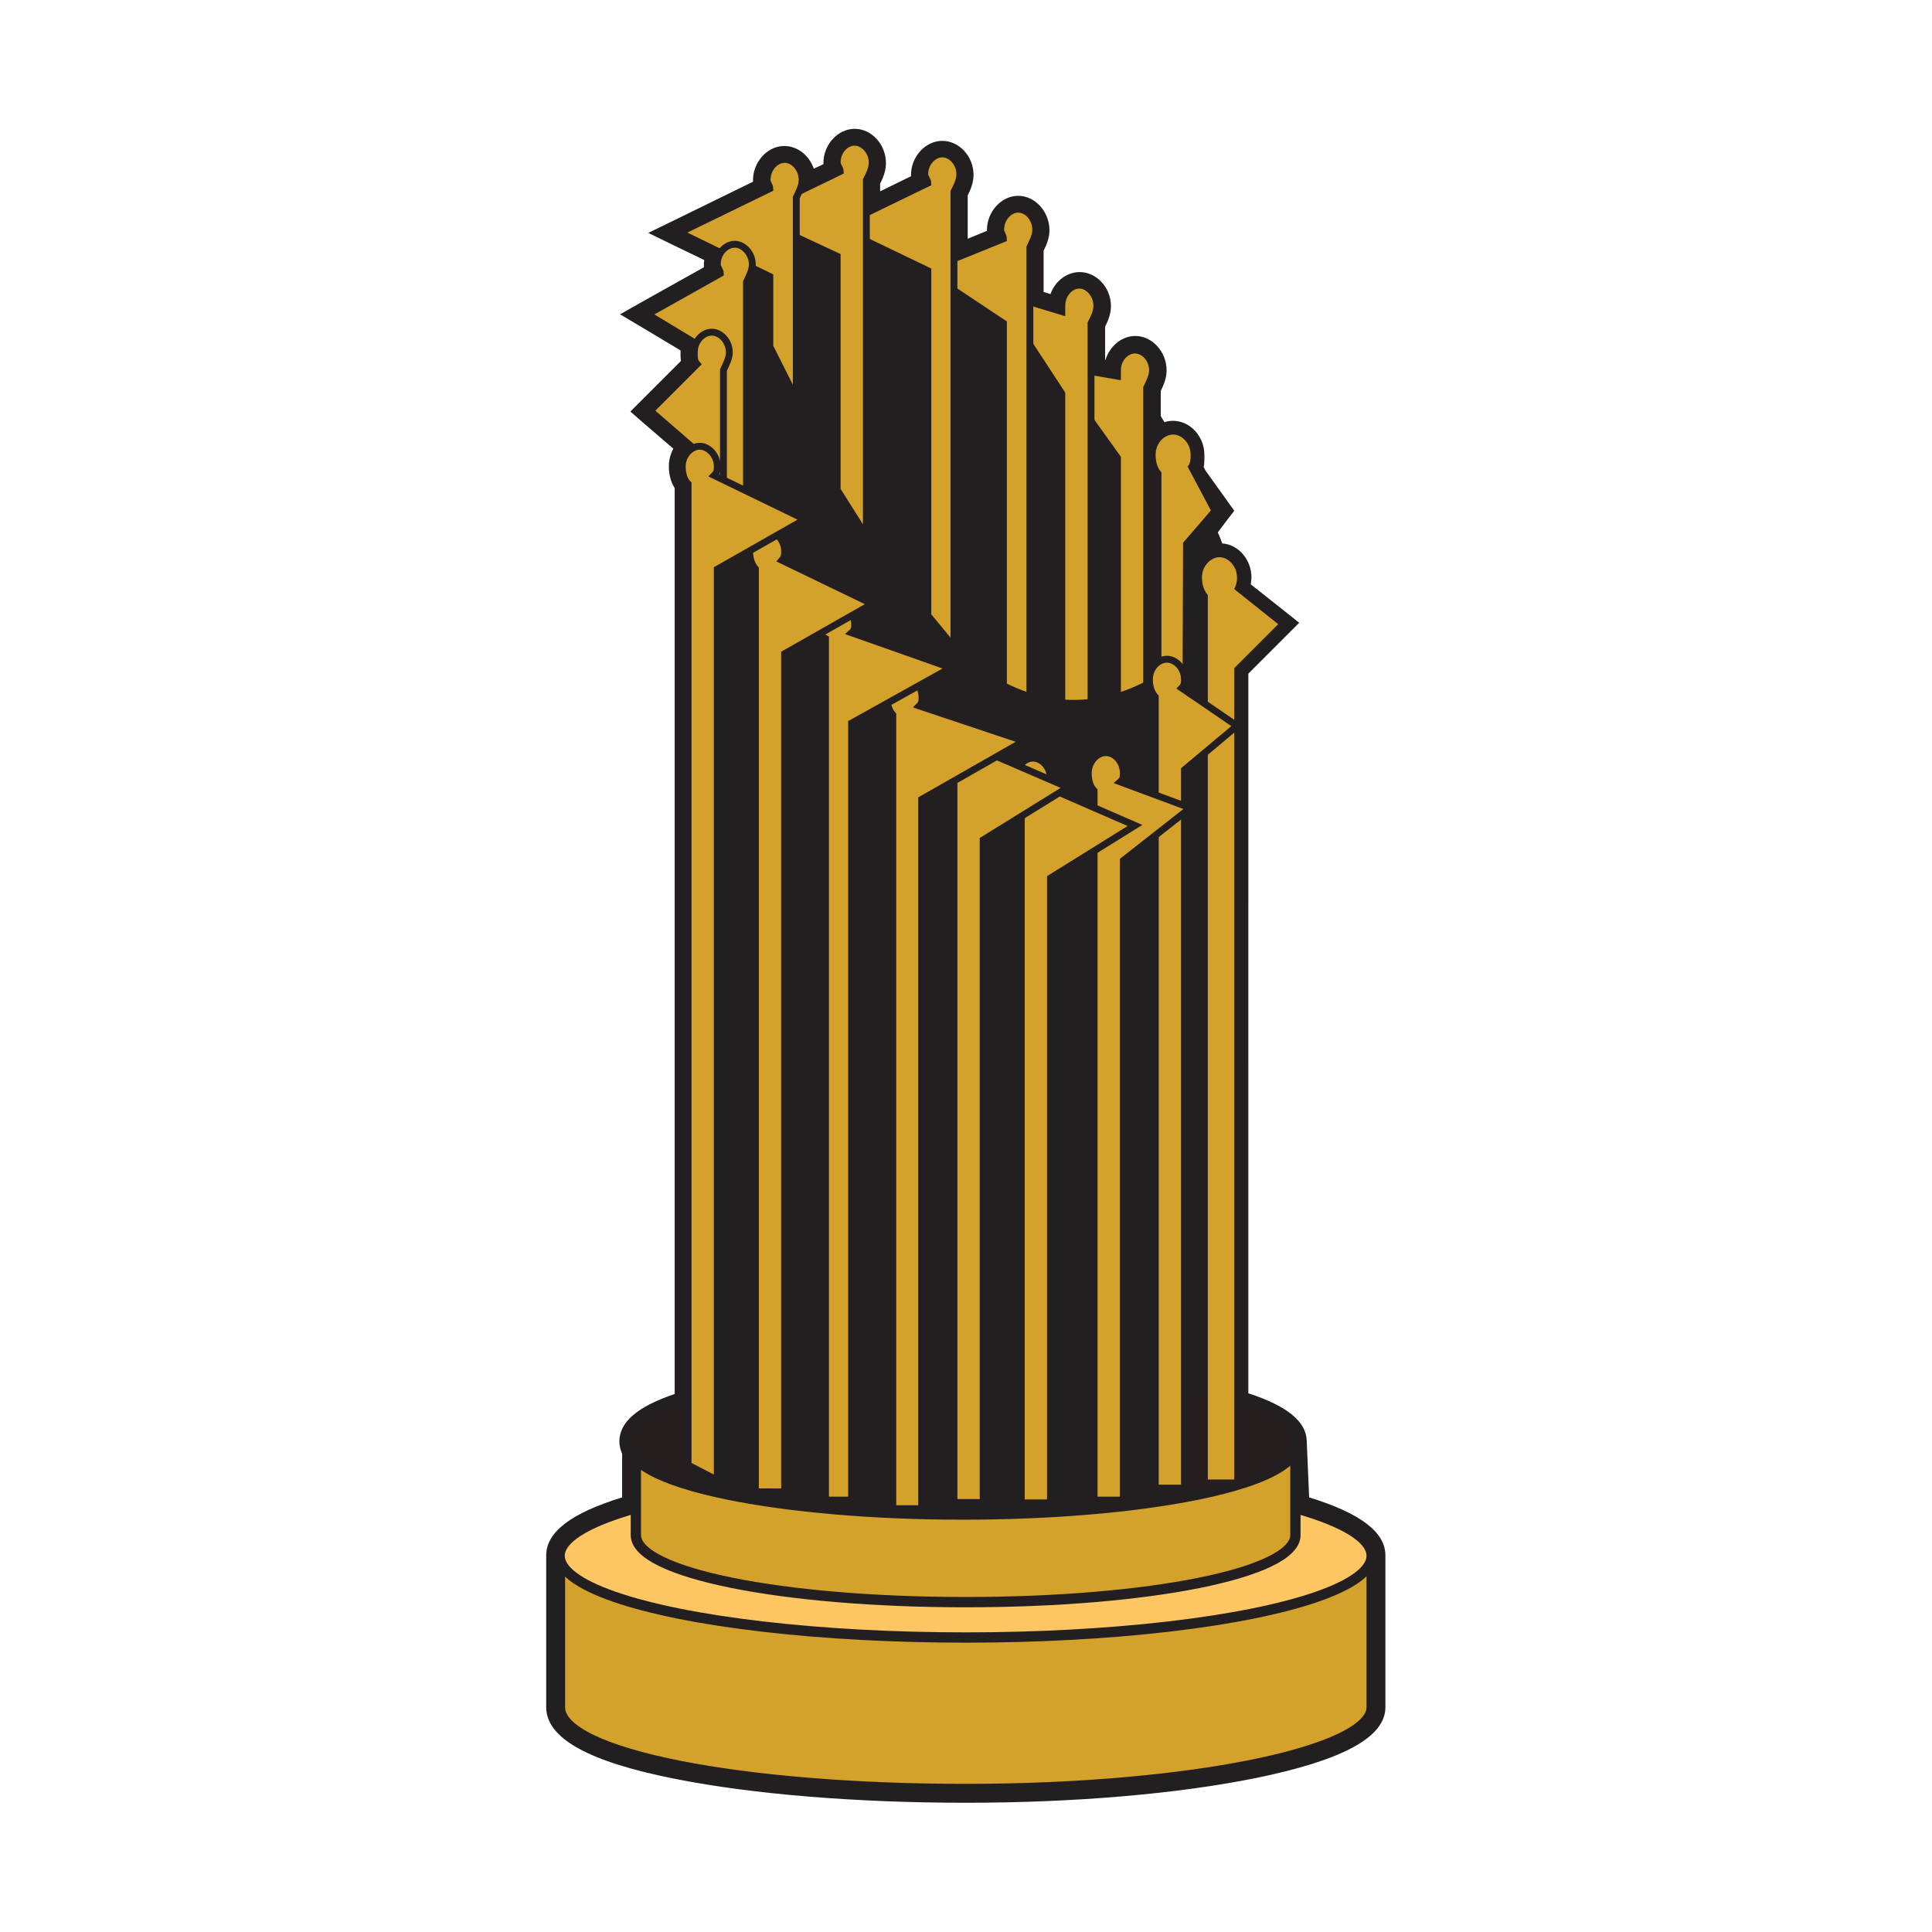 <?xml version="1.0" encoding="utf-8"?>
<svg xmlns="http://www.w3.org/2000/svg" viewBox="0 0 500 500">
  <g transform="matrix(0.889, 0, 0, 0.889, -22.127, -54.493)" style="">
    <g>
      <path fill="#231F20" d="M306,584.2c-59.7,0-120.1-8.9-120.1-25.8v-44.2c0-5.9,7.4-11.1,22.1-15.4v-14.6c-0.6-1-0.9-2.1-0.9-3.2 c0-4.8,5.3-8.8,16.1-12.3V202.9c-1.1-1.5-1.7-3.5-1.7-5.8c0-2,0.7-4,2-5.4l-12.3-10.6l14-14c-0.3-0.9-0.3-1.9-0.3-3.1 c0-0.6,0.1-1.1,0.2-1.7l-15.7-9.4l22.8-12.8c-0.2-0.5-0.4-1-0.4-1.6c0-0.9,0.1-1.7,0.4-2.6l-14-6.8l28.4-13.8 c-0.2-0.4-0.3-1-0.3-1.5c0-4.3,3.3-7.9,7.1-7.9c3.7,0,6.9,3.4,7.1,7.6l6.6-3.2c-0.2-0.4-0.3-1-0.3-1.5c0-4.3,3.3-8,7.1-8 s7.1,3.6,7.1,8c0,2-0.8,3.8-1.7,5.6v5.8l13.3-6.5c-0.2-0.4-0.3-1-0.3-1.5c0-4.3,3.3-8,7.1-8s7.1,3.6,7.1,8c0,2-0.8,3.8-1.7,5.6v16 l9.9-4c-0.2-0.4-0.3-0.9-0.3-1.4c0-4.3,3.3-8,7.1-8s7.1,3.6,7.1,8c0,2-0.8,3.8-1.7,5.6v13.9l5.4,1.6c0.4-3.9,3.5-7,7-7 c3.8,0,7.1,3.6,7.1,8c0,2-0.8,3.8-1.7,5.6v11.8l3.7,0.6c0.3-4,3.4-7.3,7.1-7.3c3.8,0,7.1,3.6,7.1,7.9c0,2-0.8,3.8-1.7,5.6v8.4 c0.8,1.1,1.6,2.4,2.4,3.7c1-0.6,2.2-1,3.3-1c3.8,0,7.1,3.6,7.1,8c0,0.2,0,0.4,0,0.6c0,0.1,0,0.2,0,0.2c0,0.7,0,1.9-0.4,3l1,1.9 l7.5,10.5l-4.6,6.1c0.7,1.8,1.5,3.7,2.2,5.5c0.2,0,0.5,0,0.7,0c3.8,0,7.1,3.6,7.1,7.9c0,0.8,0,1.7-0.4,2.8l13.3,10.7l-13.7,13.7 v211.8c11.4,3.6,17,7.7,17,12.6l0.8,17.8c14.7,4.3,22.2,9.5,22.2,15.4v44.2C426.2,574.5,365.1,584.2,306,584.2z"/>
      <path fill="#231F20" d="M273.7,102.8c2.5,0,5.1,2.5,5.1,5.9c0,1.7-0.8,3.4-1.7,5.1v9.5l17.9-8.6c0-0.9-0.9-1.7-0.9-2.6 c0-3.4,2.5-5.9,5.1-5.9c2.5,0,5.1,2.5,5.1,5.9c0,1.7-0.8,3.4-1.7,5.1v19.5l14.5-5.9c0-0.9-0.8-1.7-0.8-2.5c0-3.4,2.5-6,5.1-6 c2.5,0,5.1,2.5,5.1,6c0,1.7-0.9,3.4-1.7,5.1v15.9l9.3,2.8c0-0.9,0-0.9,0-1.7c0-3.4,2.5-5.9,5.1-5.9c2.6,0,5.1,2.5,5.1,5.9 c0,1.7-0.9,3.4-1.7,5.1v14l7.7,1.3c0-0.8,0-1.7,0-1.7c0-3.4,2.5-6,5.1-6c2.5,0,5.1,2.6,5.1,6c0,1.7-0.9,3.4-1.7,5.1v9.5 c1.3,1.9,2.6,3.9,3.9,6.2c1-1.3,2.4-2,3.8-2c2.6,0,5.1,2.5,5.1,5.9c0,0.2,0,0.4,0,0.6c0,0.1,0,0.1,0,0.2c0,0.7,0,2.2-0.6,3.1 l1.5,2.8l6.7,9.4l-4.4,5.8c1.3,3.1,2.4,5.9,3.3,8.3c0.6-0.3,1.3-0.5,1.9-0.5c2.5,0,5.1,2.6,5.1,6c0,0.8,0,1.7-0.8,3.4L397,243 l-12.8,12.8v16.4l-3,0.6l3,0.7v196.4c10.7,3.2,17,7,17,11.1l0.8,19.3c13.9,3.9,22.1,8.7,22.1,13.9v44.2 c0,12.8-52.7,23.8-118.1,23.8s-118.1-10.2-118.1-23.8v-44.2c0-5.2,8.2-10,22.1-13.9v-16.7c-0.6-0.9-0.8-1.7-0.8-2.6 c0-4,6-7.7,16.1-10.9V202.2c-0.9-0.8-1.7-2.5-1.7-5.1c0-2.5,1.3-4.5,3.1-5.4l-12.4-10.7l13.6-13.6v0c-0.8-0.8-0.8-1.7-0.8-3.4 c0-0.9,0.2-1.8,0.5-2.6l-14.1-8.5l21.2-11.9c0-0.8-0.9-1.7-0.9-2.6c0-1.3,0.4-2.5,1-3.5l-12.1-5.8l26.3-12.8c0-0.8-0.8-1.7-0.8-2.5 c0-3.4,2.6-6,5.1-6c2.6,0,5.1,2.6,5.1,6c0,1.1-0.3,2.1-0.8,3.2l11.8-5.7c0-0.8-0.9-1.7-0.9-2.6 C268.6,105.3,271.2,102.8,273.7,102.8 M273.7,98.8c-4.9,0-9.1,4.6-9.1,9.9c0,0.2,0,0.3,0,0.4l-2.8,1.3c-1.3-3.8-4.7-6.6-8.6-6.6 c-4.9,0-9.1,4.6-9.1,10c0,0.2,0,0.3,0,0.4L221,125.5l-7.4,3.6l7.4,3.6l8.9,4.3c-0.1,0.5-0.1,1-0.1,1.4c0,0.2,0,0.4,0,0.7 l-18.4,10.3l-6,3.4l5.9,3.5l11.7,7c0,0.2,0,0.4,0,0.6c0,0.8,0,1.6,0.1,2.5l-11.7,11.7l-3,3l3.2,2.8l9.3,8c-0.8,1.5-1.3,3.3-1.3,5.1 c0,2.4,0.6,4.7,1.7,6.4v263.7c-10.9,3.7-16.1,8.2-16.1,13.8c0,1.2,0.3,2.5,0.8,3.6v12.7c-14.9,4.6-22.1,10.1-22.1,16.9v44.2 c0,9,12.3,15.9,37.8,20.9c22.3,4.4,52.3,6.9,84.4,6.9c31.7,0,61.7-2.6,84.4-7.2c25.4-5.2,37.7-11.9,37.7-20.6v-44.2 c0-6.8-7.3-12.3-22.2-16.9l-0.7-16.4c-0.1-5.6-5.6-10.2-17-13.9V275.5v-3.3v-14.8l11.6-11.6l3.2-3.2l-3.5-2.8l-10.6-8.4 c0.1-0.8,0.2-1.4,0.2-2c0-5.2-3.8-9.6-8.5-9.9c-0.4-1.1-0.8-2.2-1.3-3.2l3-4l1.8-2.3l-1.7-2.4l-6.6-9.2l-0.6-1.1 c0.2-1.1,0.2-2.1,0.2-2.7c0-0.1,0-0.2,0-0.3c0-0.2,0-0.4,0-0.6c0-5.4-4.2-9.9-9.1-9.9c-0.8,0-1.7,0.1-2.5,0.4 c-0.4-0.6-0.8-1.2-1.1-1.8v-7.3c0.9-1.8,1.7-3.8,1.7-6c0-5.4-4.2-10-9.1-10c-4,0-7.5,3-8.7,7l-0.1,0v-9.7c0.9-1.8,1.7-3.8,1.7-6 c0-5.4-4.2-9.9-9.1-9.9c-3.8,0-7.2,2.7-8.5,6.4l-2-0.6v-12c0.9-1.8,1.7-3.8,1.7-6c0-5.4-4.2-10-9.1-10c-4.9,0-9.1,4.6-9.1,10 c0,0.1,0,0.1,0,0.2l-5.6,2.3v-12.6c0.9-1.8,1.7-3.8,1.7-6c0-5.4-4.2-9.9-9.1-9.9c-4.9,0-9.1,4.6-9.1,9.9c0,0.2,0,0.3,0,0.4l-9,4.4 v-2.2c0.9-1.8,1.7-3.8,1.7-6C282.8,103.3,278.6,98.8,273.7,98.8L273.7,98.8z"/>
    </g>
    <g id="_x2E_svg_5785_">
      <path fill="#D4A22A" d="M363,431.7V198.8c-0.9-0.9-1.7-2.6-1.7-5.1c0-3.4,2.5-5.9,5.1-5.9c2.6,0,5.1,2.6,5.1,5.9 c0,0.9,0,2.6-0.9,3.4l6.8,12.8l-8.1,9.4l-0.8,211.6H363V431.7z"/>
    </g>
    <path id="_x2E_svg_5784_" fill="#D4A22A" stroke="#231F20" stroke-width="3" stroke-miterlimit="10" d="M187.9,558.3 c0,13.6,52.7,23.8,118.1,23.8s118.2-11,118.2-23.8v-44.2H187.9V558.3z"/>
    <ellipse id="_x2E_svg_5783_" fill="#FEC662" stroke="#231F20" stroke-width="3" stroke-miterlimit="10" cx="306" cy="514.2" rx="118.2" ry="23.8"/>
    <path id="_x2E_svg_5782_" fill="#D4A22A" stroke="#231F20" stroke-width="3" stroke-miterlimit="10" d="M210,508.2 c0,11,42.5,19.5,96,19.5s96-8.5,96-19.5V481H210V508.2z"/>
    <g id="_x2E_svg_5781_">
      <path fill="#261E1E" d="M305.1,502c-47.3,0-97.5-7.4-97.5-21s50.3-21,97.5-21s97.6,7.4,97.6,21S352.4,502,305.1,502z"/>
      <path fill="#231F20" d="M305.2,461.5c53,0,96,8.8,96,19.5s-43,19.5-96,19.5s-96.1-8.8-96.1-19.5S252.1,461.5,305.2,461.5 M305.2,458.5c-25.9,0-50.2,2.1-68.5,5.8c-20.5,4.2-30.5,9.7-30.5,16.8s10,12.6,30.5,16.8c18.3,3.7,42.7,5.8,68.5,5.8 s50.2-2.1,68.5-5.8c20.5-4.2,30.5-9.7,30.5-16.8s-10-12.6-30.5-16.8C355.3,460.5,331,458.5,305.2,458.5L305.2,458.5z"/>
    </g>
    <g id="_x2E_svg_5780_">
      <path fill="#D4A22A" stroke="#231F20" stroke-width="2" stroke-miterlimit="10" d="M350.2,406.2V194.6l-19.5-27.2l19.5,3.4 c0-0.9,0-1.7,0-1.7c0-3.4,2.5-5.9,5.1-5.9s5.1,2.6,5.1,5.9c0,1.7-0.9,3.4-1.7,5.1V407h-8.5V406.2z"/>
    </g>
    <g id="_x2E_svg_5779_">
      <path fill="#D4A22A" stroke="#231F20" stroke-width="2" stroke-miterlimit="10" d="M334,387.5V175.9l-19.5-29.8l19.5,5.9 c0-0.9,0-0.9,0-1.7c0-3.4,2.5-6,5.1-6c2.5,0,5.1,2.6,5.1,6c0,1.7-0.8,3.4-1.7,5.1v232.1H334z"/>
    </g>
    <g id="_x2E_svg_5778_">
      <path fill="#D4A22A" stroke="#231F20" stroke-width="2" stroke-miterlimit="10" d="M317,260.9V155.4l-23-15.3l23-9.3 c0-0.9-0.8-1.7-0.8-2.6c0-3.4,2.5-6,5.1-6s5.1,2.6,5.1,6c0,1.7-0.9,3.4-1.7,5.1v133.4L317,260.9z"/>
    </g>
    <g id="_x2E_svg_5777_">
      <path fill="#D4A22A" d="M376.5,492V234.5c-0.8-0.9-1.7-2.5-1.7-5.1c0-3.4,2.6-5.9,5.1-5.9s5.1,2.6,5.1,5.9c0,0.9,0,1.7-0.8,3.4 l12.8,10.2l-12.8,12.8V492H376.5z"/>
    </g>
    <path id="_x2E_svg_5776_" fill="#231F20" d="M243.1,138.4c0,0,45.1,159,116.4,120.7h5.1v237.1c0,0-60.4,14.5-136.9-3.4V150.4 L243.1,138.4z"/>
    <g id="_x2E_svg_5775_">
      <path fill="#D4A22A" stroke="#231F20" stroke-width="2" stroke-miterlimit="10" d="M295,240.5V140.1l-26.4-12.7l26.4-12.8 c0-0.8-0.9-1.7-0.9-2.6c0-3.4,2.6-5.9,5.1-5.9s5.1,2.5,5.1,5.9c0,1.7-0.8,3.4-1.7,5.1v132.6L295,240.5z"/>
    </g>
    <g id="_x2E_svg_5772_">
      <path fill="#D4A22A" stroke="#231F20" stroke-width="2" stroke-miterlimit="10" d="M268.6,203.9v-68L243.1,124l26.4-12.8 c0-0.8-0.9-1.7-0.9-2.6c0-3.4,2.5-5.9,5.1-5.9c2.5,0,5.1,2.6,5.1,5.9c0,1.7-0.8,3.4-1.7,5.1v103.7L268.6,203.9z"/>
    </g>
    <g id="_x2E_svg_5771_">
      <path fill="#D4A22A" stroke="#231F20" stroke-width="2" stroke-miterlimit="10" d="M249,162.2v-20.4l-26.3-12.8l26.3-12.8 c0-0.8-0.8-1.7-0.8-2.5c0-3.4,2.5-6,5.1-6c2.6,0,5.1,2.6,5.1,6c0,1.7-0.9,3.4-1.7,5.1v58.7L249,162.2z"/>
    </g>
    <g id="_x2E_svg_5770_">
      <path fill="#D4A22A" stroke="#231F20" stroke-width="2" stroke-miterlimit="10" d="M234.6,214.9v-49.3l-21.2-12.8l21.2-11.9 c0-0.9-0.9-1.7-0.9-2.6c0-3.4,2.5-5.9,5.1-5.9c2.5,0,5.1,2.6,5.1,5.9c0,1.7-0.9,3.4-1.7,5.1v72.2h-7.6V214.9z"/>
    </g>
    <g id="_x2E_svg_5769_">
      <path fill="#D4A22A" stroke="#231F20" stroke-width="2" stroke-miterlimit="10" d="M227,218.4V192l-12.8-11.1l13.6-13.6 c-0.8-0.9-0.8-1.7-0.8-3.4c0-3.4,2.5-5.9,5.1-5.9c2.6,0,5.1,2.6,5.1,5.9c0,1.7-0.9,3.4-1.7,5.1v48.4H227V218.4z"/>
    </g>
    <g id="_x2E_svg_5768_">
      <path fill="#D4A22A" stroke="#231F20" stroke-width="2" stroke-miterlimit="10" d="M361.2,494.6V264.2c-0.8-0.9-1.7-2.5-1.7-5.1 c0-3.4,2.5-5.9,5.1-5.9c2.5,0,5.1,2.5,5.1,5.9c0,0.9,0,1.7-0.8,2.5l16.1,11l-15.3,12.8v209.1H361.2z"/>
    </g>
    <g id="_x2E_svg_5767_">
      <path fill="#D4A22A" stroke="#231F20" stroke-width="2" stroke-miterlimit="10" d="M343.4,498V291.5c-0.9-0.9-1.7-2.5-1.7-5.1 c0-3.4,2.5-6,5.1-6s5.1,2.5,5.1,6c0,0.9,0,1.7-0.9,2.5l20.4,7.6l-19.5,15.3V498H343.4z"/>
    </g>
    <g id="_x2E_svg_5766_">
      <path fill="#D4A22A" stroke="#231F20" stroke-width="2" stroke-miterlimit="10" d="M322.2,499.7V293.1c-0.9-0.9-1.7-2.5-1.7-5.1 c0-3.4,2.5-6,5.1-6s5.1,2.6,5.1,6c0,0.9,0,1.7-0.9,2.5l25.5,11.1l-24.6,15.3v181.9h-8.5V499.7z"/>
    </g>
    <g id="_x2E_svg_5762_">
      <path fill="#D4A22A" stroke="#231F20" stroke-width="2" stroke-miterlimit="10" d="M302.6,499.7V282.1c-0.8-0.9-1.7-2.5-1.7-5.1 c0-3.4,2.5-6,5.1-6s5.1,2.5,5.1,6c0,0.9,0,1.7-0.8,2.5l25.5,11l-24.7,15.3v192.9h-8.5V499.7z"/>
    </g>
    <g id="_x2E_svg_5761_">
      <path fill="#D4A22A" stroke="#231F20" stroke-width="2" stroke-miterlimit="10" d="M284.8,499.7V269.4c-0.8-0.9-1.7-2.5-1.7-5.1 c0-3.4,2.5-6,5.1-6c2.5,0,5.1,2.5,5.1,6c0,0.9,0,1.7-0.8,2.5L323,277l-29.8,17v206.5h-8.5V499.7z"/>
    </g>
    <g id="_x2E_svg_5760_">
      <path fill="#D4A22A" stroke="#231F20" stroke-width="2" stroke-miterlimit="10" d="M265.2,498V247.2c-1.7-0.9-1.7-2.5-1.7-4.2 c0-3.4,2.5-6,5.1-6c2.5,0,5.1,2.6,5.1,6c0,0.9,0,1.7-0.9,2.5l28.9,10.2l-28.9,16.1V498H265.2z"/>
    </g>
    <g id="_x2E_svg_5759_">
      <path fill="#D4A22A" stroke="#231F20" stroke-width="2" stroke-miterlimit="10" d="M244.8,495.5V226.9c-0.8-0.9-1.7-2.6-1.7-5.1 c0-3.4,2.5-5.9,5.1-5.9c2.6,0,5.1,2.6,5.1,5.9c0,0.9,0,1.7-0.8,2.6l26.3,12.7l-25.5,14.5v244H244.8z"/>
    </g>
    <g id="_x2E_svg_5758_">
      <path fill="#D4A22A" stroke="#231F20" stroke-width="2" stroke-miterlimit="10" d="M225.2,487.8V202.2c-0.9-0.9-1.7-2.6-1.7-5.1 c0-3.4,2.6-5.9,5.1-5.9s5.1,2.6,5.1,5.9c0,0.9,0,1.7-0.9,2.6l26.4,12.8l-25.5,14.5v265.2L225.2,487.8z"/>
    </g>
  </g>
</svg>